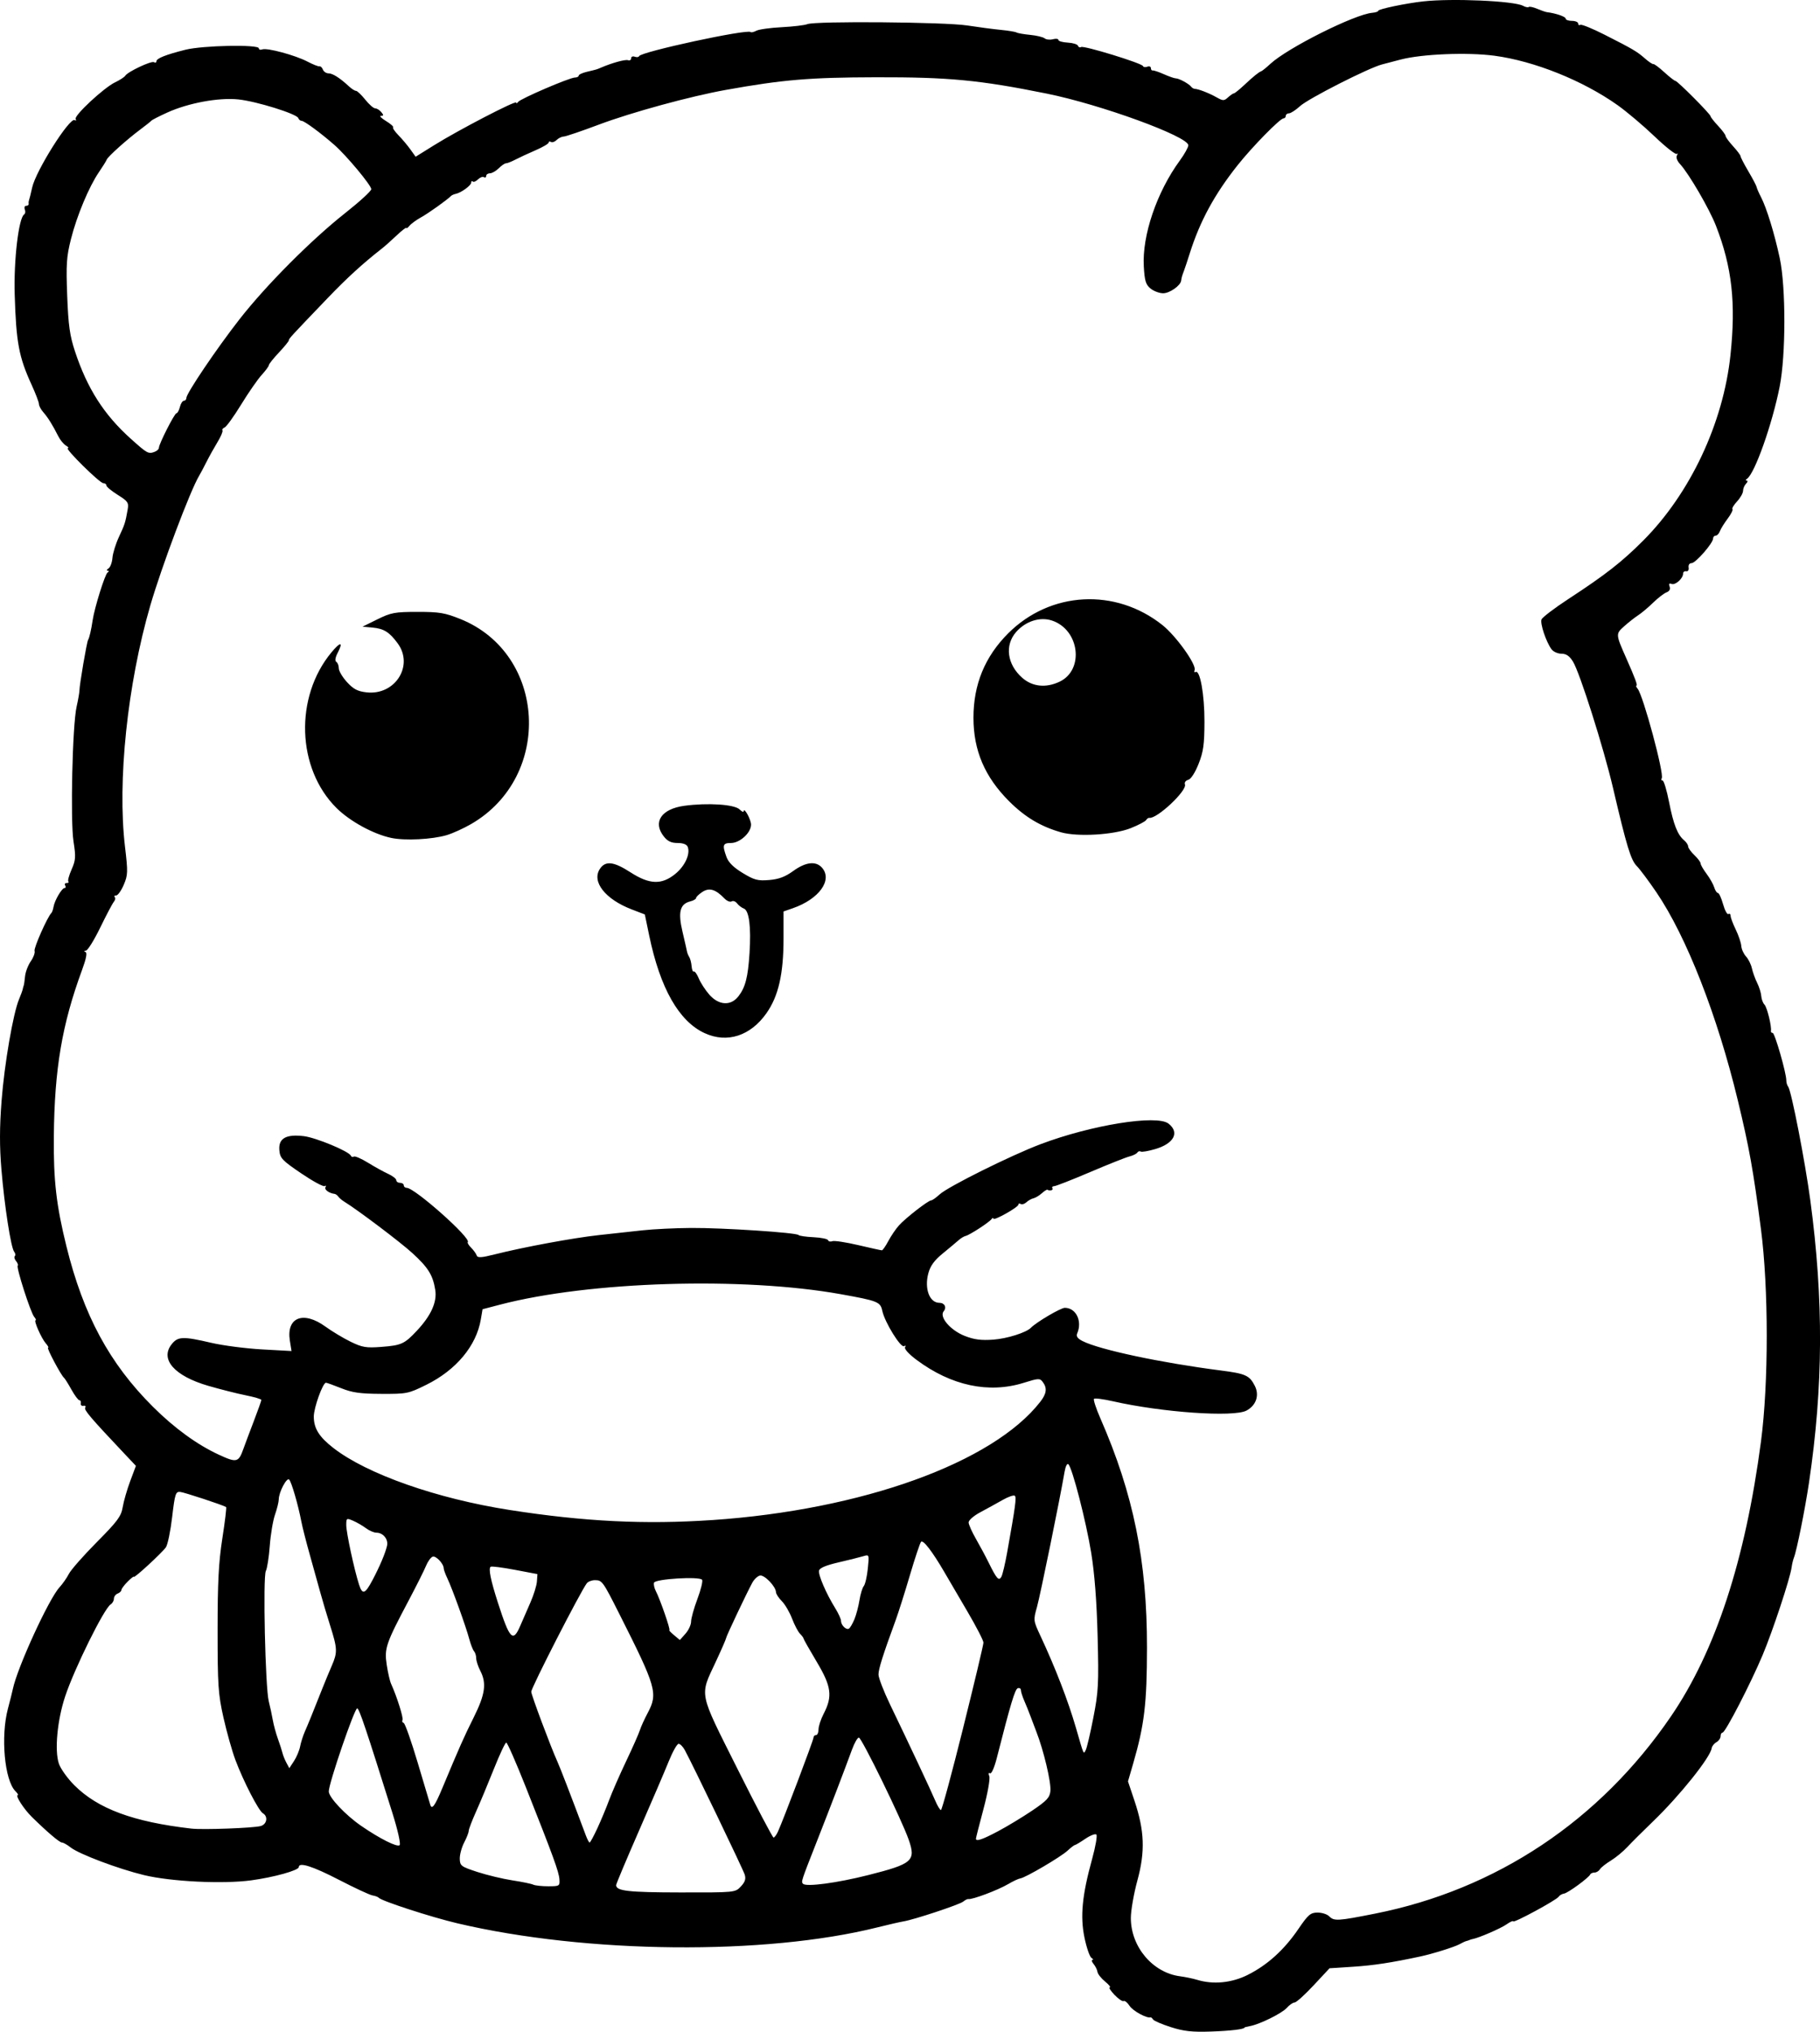 <?xml version="1.0" encoding="UTF-8" standalone="no"?>
<!-- Created with Inkscape (http://www.inkscape.org/) -->

<svg
   width="192.72mm"
   height="215.122mm"
   viewBox="0 0 192.72 215.122"
   version="1.1"
   id="svg5"
   xml:space="preserve"
   xmlns="http://www.w3.org/2000/svg"
   xmlns:svg="http://www.w3.org/2000/svg"><defs
     id="defs2" /><g
     id="layer1"
     transform="translate(-18.682,151.05)"><path
       style="fill:#000000;stroke-width:0.265"
       d="m 142.662,63.587 c -0.946,-0.303 -1.793,-0.668 -1.882,-0.81 -0.089,-0.142 -0.208,-0.244 -0.265,-0.226 -0.401,0.124 -1.865,-0.673 -2.214,-1.206 -0.234,-0.358 -0.522,-0.591 -0.638,-0.519 -0.117,0.072 -0.551,-0.222 -0.964,-0.653 -0.413,-0.431 -0.64,-0.789 -0.504,-0.794 0.136,-0.005 -0.087,-0.284 -0.497,-0.619 -0.41,-0.335 -0.772,-0.795 -0.805,-1.022 -0.033,-0.227 -0.219,-0.603 -0.412,-0.836 -0.193,-0.233 -0.248,-0.425 -0.121,-0.428 0.127,-0.002 0.08,-0.1 -0.104,-0.217 -0.184,-0.117 -0.516,-1.079 -0.737,-2.139 -0.47,-2.256 -0.254,-4.49 0.81,-8.345 0.36,-1.304 0.561,-2.463 0.448,-2.576 -0.113,-0.113 -0.642,0.09 -1.174,0.452 -0.533,0.362 -1.028,0.658 -1.101,0.658 -0.073,0 -0.422,0.268 -0.776,0.596 -0.719,0.666 -4.449,2.857 -5.002,2.938 -0.196,0.029 -0.77,0.296 -1.276,0.595 -1.104,0.651 -3.836,1.676 -4.244,1.592 -0.087,-0.018 -0.325,0.103 -0.529,0.269 -0.393,0.319 -5.204,1.914 -6.325,2.096 -0.364,0.059 -1.605,0.344 -2.757,0.632 -11.899,2.975 -30.783,2.793 -44.471,-0.428 -2.768,-0.651 -8.052,-2.368 -8.334,-2.707 -0.073,-0.087 -0.37,-0.199 -0.661,-0.247 -0.291,-0.048 -1.892,-0.793 -3.557,-1.654 -2.775,-1.435 -4.248,-1.903 -4.248,-1.349 0,0.347 -2.636,1.081 -5.05,1.407 -2.999,0.405 -8.495,0.134 -11.354,-0.559 -2.726,-0.661 -6.863,-2.222 -7.762,-2.929 -0.361,-0.284 -0.771,-0.516 -0.912,-0.516 -0.256,0 -1.535,-1.086 -3.188,-2.707 -0.857,-0.841 -1.806,-2.32 -1.488,-2.32 0.087,0 -0.026,-0.184 -0.251,-0.409 -1.155,-1.155 -1.579,-5.785 -0.798,-8.73 0.23,-0.867 0.465,-1.805 0.522,-2.083 0.465,-2.256 3.801,-9.533 4.936,-10.769 0.333,-0.363 0.784,-1.009 1.003,-1.436 0.218,-0.427 1.547,-1.936 2.952,-3.353 2.199,-2.217 2.582,-2.734 2.743,-3.707 0.103,-0.622 0.46,-1.859 0.793,-2.75 l 0.606,-1.62 -1.232,-1.305 c -3.605,-3.819 -4.285,-4.618 -4.135,-4.861 0.09,-0.146 0.006,-0.233 -0.186,-0.193 -0.193,0.04 -0.321,-0.076 -0.284,-0.258 0.036,-0.182 -0.031,-0.331 -0.15,-0.331 -0.119,0 -0.497,-0.506 -0.84,-1.124 -0.343,-0.618 -0.699,-1.184 -0.79,-1.257 -0.308,-0.246 -1.864,-3.175 -1.687,-3.175 0.097,0 -0.01,-0.208 -0.236,-0.463 -0.463,-0.521 -1.313,-2.447 -1.08,-2.447 0.083,0 0.012,-0.168 -0.159,-0.374 -0.378,-0.455 -1.912,-5.23 -1.736,-5.406 0.069,-0.069 -0.01,-0.288 -0.175,-0.486 -0.165,-0.199 -0.225,-0.437 -0.132,-0.529 0.092,-0.092 0.062,-0.298 -0.067,-0.457 -0.344,-0.424 -1.027,-4.816 -1.352,-8.705 -0.205,-2.456 -0.201,-4.46 0.015,-7.276 0.299,-3.894 1.226,-9.277 1.854,-10.766 0.184,-0.437 0.358,-0.913 0.386,-1.058 0.028,-0.146 0.076,-0.324 0.108,-0.397 0.031,-0.073 0.095,-0.51 0.14,-0.972 0.046,-0.462 0.319,-1.176 0.607,-1.587 0.288,-0.411 0.468,-0.906 0.4,-1.099 -0.105,-0.298 1.368,-3.617 1.781,-4.014 0.076,-0.073 0.179,-0.37 0.229,-0.661 0.119,-0.688 0.885,-1.984 1.172,-1.984 0.123,0 0.15,-0.119 0.06,-0.265 -0.09,-0.146 -0.018,-0.265 0.161,-0.265 0.178,0 0.256,-0.069 0.172,-0.153 -0.084,-0.084 0.07,-0.657 0.343,-1.273 0.436,-0.987 0.461,-1.34 0.207,-2.956 -0.347,-2.209 -0.118,-12.318 0.323,-14.271 0.164,-0.728 0.3,-1.502 0.302,-1.72 0.005,-0.613 0.777,-5.134 0.914,-5.357 0.138,-0.224 0.334,-1.063 0.484,-2.081 0.196,-1.323 1.301,-4.866 1.578,-5.059 0.173,-0.121 0.179,-0.197 0.014,-0.202 -0.146,-0.004 -0.107,-0.108 0.085,-0.23 0.192,-0.122 0.382,-0.626 0.421,-1.12 0.039,-0.494 0.35,-1.494 0.689,-2.222 0.626,-1.341 0.675,-1.496 0.925,-2.91 0.126,-0.713 0.019,-0.87 -1.056,-1.542 -0.658,-0.412 -1.196,-0.858 -1.196,-0.992 0,-0.134 -0.149,-0.245 -0.331,-0.246 -0.387,-0.002 -4.129,-3.698 -3.757,-3.71 0.138,-0.004 0.051,-0.125 -0.194,-0.268 -0.245,-0.143 -0.61,-0.586 -0.811,-0.984 -0.607,-1.202 -1.1,-1.992 -1.588,-2.547 -0.255,-0.29 -0.463,-0.68 -0.463,-0.867 0,-0.187 -0.348,-1.1 -0.773,-2.029 -1.356,-2.961 -1.64,-4.475 -1.795,-9.57 -0.11,-3.638 0.42,-8.12 1.003,-8.48 0.121,-0.074 0.152,-0.31 0.07,-0.524 -0.082,-0.214 -0.017,-0.388 0.144,-0.388 0.161,0 0.279,-0.089 0.262,-0.198 -0.017,-0.109 -0.008,-0.258 0.02,-0.331 0.054,-0.139 0.225,-0.823 0.349,-1.398 0.382,-1.772 3.979,-7.476 4.508,-7.15 0.145,0.089 0.189,0.042 0.097,-0.106 -0.213,-0.344 2.997,-3.332 4.186,-3.896 0.497,-0.236 0.976,-0.547 1.066,-0.691 0.264,-0.426 2.768,-1.608 3.045,-1.437 0.14,0.087 0.255,0.046 0.255,-0.091 0,-0.31 0.985,-0.702 3.081,-1.228 1.829,-0.458 7.767,-0.574 7.767,-0.151 0,0.141 0.164,0.193 0.364,0.117 0.505,-0.194 3.481,0.609 4.779,1.288 0.591,0.309 1.167,0.537 1.28,0.506 0.113,-0.031 0.275,0.124 0.359,0.343 0.084,0.22 0.354,0.399 0.6,0.399 0.442,0 1.204,0.488 2.174,1.389 0.274,0.255 0.604,0.463 0.733,0.463 0.129,0 0.568,0.417 0.974,0.926 0.406,0.509 0.881,0.926 1.055,0.926 0.174,0 0.465,0.179 0.646,0.397 0.266,0.32 0.259,0.397 -0.034,0.398 -0.2,5.3e-4 0.037,0.245 0.527,0.543 0.489,0.298 0.831,0.601 0.76,0.672 -0.071,0.071 0.186,0.452 0.572,0.846 0.386,0.394 0.952,1.065 1.257,1.492 l 0.555,0.776 1.952,-1.216 c 2.622,-1.633 8.698,-4.788 8.703,-4.52 0.002,0.118 0.091,0.088 0.198,-0.067 0.235,-0.339 5.464,-2.585 6.02,-2.585 0.216,0 0.392,-0.09 0.392,-0.199 0,-0.11 0.387,-0.291 0.86,-0.404 1.084,-0.258 1.048,-0.247 1.521,-0.451 1.152,-0.497 2.553,-0.881 2.844,-0.78 0.182,0.063 0.331,-0.027 0.331,-0.2 0,-0.173 0.171,-0.249 0.38,-0.169 0.209,0.08 0.417,0.052 0.463,-0.062 0.183,-0.456 11.461,-2.893 11.804,-2.55 0.068,0.068 0.343,0.005 0.612,-0.139 0.269,-0.144 1.479,-0.313 2.689,-0.375 1.21,-0.062 2.432,-0.208 2.717,-0.324 0.838,-0.341 14.55,-0.227 16.922,0.141 1.164,0.18 2.765,0.391 3.558,0.468 0.793,0.077 1.539,0.2 1.659,0.274 0.12,0.074 0.772,0.189 1.451,0.255 0.678,0.066 1.367,0.232 1.53,0.367 0.163,0.135 0.558,0.178 0.878,0.094 0.32,-0.084 0.582,-0.049 0.583,0.077 5.3e-4,0.126 0.445,0.253 0.987,0.281 0.542,0.028 1.028,0.178 1.08,0.332 0.051,0.154 0.199,0.215 0.329,0.136 0.289,-0.179 6.434,1.708 6.55,2.011 0.046,0.12 0.254,0.152 0.463,0.072 0.209,-0.08 0.38,-0.014 0.38,0.147 0,0.161 0.089,0.275 0.198,0.252 0.109,-0.022 0.641,0.156 1.182,0.397 0.541,0.241 1.108,0.438 1.26,0.438 0.337,0 1.399,0.578 1.622,0.882 0.089,0.122 0.268,0.225 0.397,0.23 0.391,0.015 1.513,0.453 2.303,0.899 0.681,0.384 0.785,0.384 1.211,-0.002 0.257,-0.232 0.534,-0.422 0.618,-0.422 0.083,0 0.565,-0.387 1.071,-0.86 1.021,-0.954 1.554,-1.386 1.832,-1.484 0.102,-0.036 0.533,-0.386 0.957,-0.779 1.837,-1.699 8.936,-5.253 10.801,-5.408 0.343,-0.028 0.624,-0.124 0.624,-0.213 0,-0.18 2.93,-0.792 4.763,-0.994 3.072,-0.339 9.596,-0.051 10.563,0.466 0.264,0.141 0.539,0.198 0.611,0.127 0.072,-0.072 0.474,0.015 0.895,0.193 0.42,0.178 0.883,0.338 1.029,0.356 0.932,0.113 1.984,0.473 1.984,0.679 0,0.134 0.298,0.244 0.661,0.244 0.364,0 0.661,0.126 0.661,0.28 0,0.154 0.103,0.216 0.23,0.138 0.126,-0.078 1.287,0.395 2.58,1.051 3.016,1.531 3.424,1.772 4.284,2.528 0.391,0.344 0.784,0.603 0.872,0.576 0.088,-0.027 0.609,0.362 1.158,0.864 0.548,0.502 1.075,0.913 1.169,0.913 0.219,0 3.73,3.529 3.73,3.749 0,0.09 0.357,0.546 0.794,1.014 0.437,0.467 0.794,0.949 0.794,1.07 0,0.121 0.357,0.611 0.794,1.089 0.437,0.478 0.794,0.956 0.794,1.063 0,0.107 0.372,0.824 0.826,1.595 0.455,0.77 0.848,1.52 0.874,1.665 0.026,0.146 0.234,0.622 0.46,1.058 0.595,1.145 1.437,3.888 1.99,6.482 0.654,3.071 0.648,10.261 -0.011,13.593 -0.788,3.981 -2.636,9.197 -3.456,9.753 -0.158,0.107 -0.173,0.196 -0.035,0.198 0.138,0.002 0.108,0.147 -0.066,0.322 -0.175,0.175 -0.318,0.514 -0.318,0.755 0,0.241 -0.285,0.745 -0.634,1.121 -0.349,0.376 -0.57,0.747 -0.492,0.825 0.078,0.078 -0.152,0.532 -0.51,1.009 -0.358,0.477 -0.728,1.075 -0.822,1.33 -0.094,0.255 -0.293,0.463 -0.444,0.463 -0.15,4e-5 -0.273,0.137 -0.273,0.304 0,0.489 -1.851,2.607 -2.278,2.607 -0.225,0 -0.358,0.196 -0.313,0.463 0.043,0.259 -0.068,0.434 -0.253,0.397 -0.182,-0.036 -0.331,0.073 -0.331,0.244 0,0.515 -0.818,1.252 -1.218,1.098 -0.26,-0.1 -0.325,-0.014 -0.212,0.28 0.104,0.271 -0.015,0.492 -0.328,0.612 -0.27,0.103 -0.907,0.595 -1.417,1.093 -0.509,0.498 -1.224,1.099 -1.587,1.335 -0.364,0.236 -1.033,0.763 -1.486,1.169 -0.903,0.81 -0.902,0.822 0.253,3.43 0.903,2.037 1.202,2.844 1.055,2.844 -0.083,0 -0.027,0.149 0.124,0.331 0.591,0.712 2.832,9.031 2.554,9.481 -0.082,0.133 -0.042,0.242 0.089,0.242 0.131,0 0.441,1.027 0.687,2.282 0.467,2.376 0.899,3.471 1.601,4.054 0.228,0.189 0.416,0.478 0.419,0.642 0.003,0.164 0.3,0.579 0.661,0.921 0.361,0.343 0.657,0.738 0.657,0.878 0,0.14 0.284,0.633 0.631,1.097 0.347,0.463 0.712,1.11 0.812,1.438 0.1,0.327 0.276,0.595 0.393,0.595 0.117,0 0.362,0.534 0.544,1.186 0.183,0.652 0.436,1.121 0.564,1.043 0.127,-0.079 0.232,0.005 0.232,0.186 0,0.181 0.245,0.835 0.544,1.453 0.299,0.618 0.564,1.4 0.587,1.737 0.024,0.337 0.249,0.837 0.501,1.112 0.252,0.274 0.533,0.841 0.625,1.259 0.092,0.418 0.343,1.114 0.558,1.545 0.215,0.431 0.409,1.055 0.432,1.386 0.022,0.331 0.177,0.743 0.344,0.915 0.277,0.285 0.773,2.324 0.68,2.796 -0.021,0.109 0.062,0.198 0.186,0.198 0.226,0 1.456,4.287 1.442,5.027 -0.004,0.218 0.085,0.516 0.198,0.661 0.335,0.431 1.791,7.902 2.345,12.039 1.417,10.564 1.374,19.694 -0.141,29.898 -0.417,2.81 -1.302,7.208 -1.597,7.938 -0.088,0.218 -0.198,0.679 -0.243,1.023 -0.152,1.153 -2.004,6.754 -3.073,9.295 -1.277,3.036 -3.947,8.202 -4.238,8.202 -0.115,0 -0.21,0.173 -0.21,0.384 0,0.211 -0.199,0.495 -0.443,0.632 -0.244,0.136 -0.469,0.421 -0.5,0.633 -0.145,0.985 -3.385,5.032 -6.201,7.744 -1.058,1.019 -2.288,2.244 -2.733,2.723 -0.446,0.479 -1.233,1.127 -1.75,1.441 -0.517,0.314 -1.035,0.725 -1.151,0.915 -0.116,0.19 -0.374,0.345 -0.573,0.345 -0.199,0 -0.401,0.089 -0.45,0.198 -0.159,0.357 -2.36,1.968 -2.772,2.029 -0.221,0.032 -0.481,0.184 -0.579,0.337 -0.227,0.355 -4.807,2.834 -4.807,2.601 0,-0.096 -0.327,0.054 -0.728,0.334 -0.617,0.43 -2.926,1.428 -3.572,1.543 -0.109,0.019 -0.258,0.065 -0.331,0.102 -0.073,0.036 -0.222,0.085 -0.331,0.109 -0.109,0.023 -0.437,0.175 -0.728,0.337 -0.514,0.287 -2.855,1.02 -4.131,1.293 -3.077,0.66 -4.969,0.95 -7.114,1.089 l -2.514,0.163 -1.69,1.812 c -0.93,0.996 -1.834,1.812 -2.01,1.812 -0.176,0 -0.546,0.255 -0.823,0.567 -0.513,0.578 -2.846,1.734 -3.895,1.931 -0.318,0.06 -0.578,0.126 -0.578,0.148 0,0.182 -1.473,0.36 -3.572,0.431 -1.992,0.067 -2.871,-0.03 -4.233,-0.467 z m 8.147,-5.535 c 2.077,-1.038 3.85,-2.643 5.347,-4.84 1.044,-1.532 1.294,-1.749 2.032,-1.754 0.463,-0.004 1.02,0.172 1.238,0.391 0.529,0.529 0.886,0.509 4.845,-0.276 12.857,-2.55 23.812,-9.85 31.349,-20.89 4.728,-6.926 7.872,-16.525 9.533,-29.104 0.814,-6.162 0.812,-16.228 -0.004,-22.49 -0.817,-6.266 -1.238,-8.61 -2.448,-13.626 -2.171,-8.997 -5.437,-17.344 -8.62,-22.03 -0.814,-1.199 -1.751,-2.452 -2.081,-2.785 -0.629,-0.634 -1.071,-2.087 -2.513,-8.259 -0.993,-4.25 -3.516,-12.212 -4.242,-13.387 -0.37,-0.598 -0.715,-0.834 -1.221,-0.834 -0.388,0 -0.862,-0.213 -1.052,-0.473 -0.576,-0.788 -1.225,-2.722 -1.058,-3.156 0.086,-0.224 1.38,-1.207 2.876,-2.185 3.9,-2.548 5.628,-3.898 7.882,-6.156 4.977,-4.986 8.48,-12.424 9.248,-19.638 0.59,-5.537 0.166,-9.326 -1.534,-13.703 -0.694,-1.787 -2.871,-5.528 -3.799,-6.529 -0.322,-0.347 -0.454,-0.715 -0.332,-0.926 0.111,-0.193 0.105,-0.262 -0.013,-0.155 -0.119,0.107 -1.18,-0.727 -2.358,-1.853 -1.178,-1.127 -2.936,-2.613 -3.907,-3.303 -3.673,-2.609 -8.825,-4.678 -13.051,-5.24 -2.858,-0.38 -7.675,-0.184 -9.922,0.404 -0.946,0.248 -1.839,0.482 -1.984,0.52 -1.443,0.379 -7.797,3.611 -8.675,4.413 -0.459,0.42 -0.987,0.763 -1.173,0.763 -0.186,0 -0.338,0.119 -0.338,0.265 0,0.146 -0.105,0.265 -0.233,0.265 -0.367,0 -3.305,2.995 -4.866,4.961 -2.446,3.08 -3.993,5.93 -5.066,9.327 -0.253,0.8 -0.529,1.634 -0.615,1.852 -0.191,0.489 -0.257,0.721 -0.3,1.048 -0.069,0.528 -1.219,1.333 -1.906,1.333 -0.393,0 -0.991,-0.224 -1.329,-0.497 -0.512,-0.415 -0.631,-0.803 -0.719,-2.346 -0.186,-3.285 1.376,-7.874 3.818,-11.215 0.493,-0.674 0.896,-1.399 0.896,-1.611 0,-0.933 -9.28,-4.319 -15.001,-5.474 -7.11,-1.435 -10.359,-1.745 -18.072,-1.728 -7.015,0.016 -9.833,0.253 -15.875,1.334 -3.787,0.678 -10.012,2.38 -13.494,3.689 -1.819,0.684 -3.484,1.249 -3.701,1.255 -0.217,0.006 -0.554,0.171 -0.749,0.366 -0.195,0.195 -0.465,0.288 -0.598,0.205 -0.134,-0.083 -0.243,-0.053 -0.243,0.065 0,0.119 -0.625,0.486 -1.389,0.816 -0.764,0.33 -1.726,0.776 -2.138,0.991 -0.412,0.214 -0.858,0.39 -0.992,0.39 -0.134,0 -0.481,0.238 -0.772,0.529 -0.291,0.291 -0.708,0.529 -0.926,0.529 -0.218,0 -0.397,0.126 -0.397,0.28 0,0.154 -0.109,0.213 -0.243,0.13 -0.134,-0.083 -0.417,0.024 -0.63,0.236 -0.213,0.213 -0.46,0.313 -0.55,0.223 -0.09,-0.09 -0.164,-0.039 -0.164,0.114 0,0.299 -1.062,1.074 -1.635,1.193 -0.192,0.04 -0.409,0.132 -0.482,0.205 -0.443,0.443 -2.392,1.835 -3.174,2.267 -0.509,0.281 -1.071,0.69 -1.248,0.908 -0.178,0.218 -0.327,0.322 -0.331,0.229 -0.005,-0.092 -0.467,0.265 -1.027,0.794 -0.56,0.529 -1.246,1.14 -1.525,1.358 -2.061,1.613 -3.711,3.118 -5.778,5.274 -3.956,4.125 -4.113,4.297 -4.113,4.477 0,0.095 -0.476,0.679 -1.058,1.297 -0.582,0.618 -1.058,1.216 -1.058,1.329 0,0.113 -0.343,0.58 -0.762,1.039 -0.419,0.459 -1.396,1.867 -2.17,3.13 -0.775,1.263 -1.562,2.355 -1.75,2.428 -0.188,0.072 -0.291,0.214 -0.228,0.315 0.062,0.101 -0.173,0.654 -0.523,1.229 -0.35,0.575 -0.877,1.522 -1.17,2.104 -0.293,0.582 -0.641,1.237 -0.773,1.455 -0.941,1.555 -3.975,9.614 -5.178,13.751 -2.423,8.337 -3.5,18.614 -2.678,25.539 0.318,2.681 0.308,2.999 -0.134,4.035 -0.264,0.618 -0.625,1.124 -0.803,1.124 -0.178,0 -0.245,0.078 -0.149,0.174 0.096,0.096 0.052,0.321 -0.098,0.501 -0.149,0.18 -0.799,1.411 -1.444,2.736 -0.645,1.325 -1.325,2.418 -1.512,2.43 -0.216,0.013 -0.232,0.065 -0.045,0.142 0.198,0.082 0.08,0.704 -0.36,1.897 -2.127,5.779 -2.923,10.477 -2.991,17.651 -0.043,4.641 0.26,7.279 1.339,11.642 1.799,7.273 4.553,12.379 9.147,16.958 2.277,2.269 4.681,4.018 6.99,5.085 1.88,0.869 2.085,0.82 2.594,-0.611 0.155,-0.437 0.646,-1.746 1.092,-2.91 0.446,-1.164 0.811,-2.19 0.811,-2.279 5.3e-4,-0.089 -0.743,-0.311 -1.653,-0.492 -0.909,-0.182 -2.698,-0.634 -3.974,-1.005 -3.572,-1.039 -5.128,-2.802 -3.875,-4.394 0.66,-0.839 1.193,-0.859 4.211,-0.156 1.237,0.288 3.652,0.601 5.367,0.696 l 3.119,0.172 -0.175,-1.095 c -0.395,-2.472 1.422,-3.193 3.765,-1.494 0.707,0.513 1.916,1.238 2.686,1.612 1.22,0.592 1.635,0.661 3.228,0.539 2.129,-0.163 2.449,-0.308 3.755,-1.697 1.515,-1.612 2.166,-3.051 1.961,-4.335 -0.251,-1.572 -0.746,-2.368 -2.43,-3.906 -1.273,-1.164 -5.782,-4.567 -7.218,-5.448 -0.237,-0.146 -0.516,-0.384 -0.62,-0.529 -0.104,-0.146 -0.282,-0.275 -0.397,-0.287 -0.571,-0.063 -1.112,-0.461 -0.959,-0.707 0.094,-0.153 0.055,-0.206 -0.088,-0.118 -0.143,0.088 -1.262,-0.52 -2.488,-1.352 -2.022,-1.372 -2.236,-1.599 -2.308,-2.449 -0.105,-1.25 0.695,-1.711 2.583,-1.488 1.294,0.153 4.812,1.617 4.993,2.077 0.049,0.124 0.189,0.164 0.311,0.088 0.122,-0.076 0.797,0.217 1.499,0.65 0.702,0.433 1.663,0.965 2.136,1.181 0.473,0.216 0.86,0.518 0.86,0.671 0,0.153 0.179,0.278 0.397,0.278 0.218,0 0.397,0.119 0.397,0.265 0,0.146 0.141,0.265 0.312,0.265 0.846,0 6.862,5.349 6.464,5.747 -0.065,0.065 0.096,0.331 0.356,0.592 0.261,0.261 0.525,0.628 0.588,0.817 0.091,0.273 0.486,0.249 1.951,-0.121 3.018,-0.761 8.283,-1.735 10.965,-2.029 1.382,-0.151 3.466,-0.38 4.63,-0.507 1.164,-0.128 3.486,-0.241 5.159,-0.251 3.365,-0.021 11.169,0.493 11.377,0.749 0.073,0.089 0.787,0.193 1.587,0.231 0.8,0.038 1.493,0.18 1.538,0.316 0.046,0.136 0.25,0.184 0.453,0.106 0.203,-0.078 1.431,0.107 2.728,0.412 1.297,0.304 2.43,0.554 2.518,0.554 0.088,0 0.398,-0.446 0.688,-0.992 0.29,-0.546 0.799,-1.292 1.13,-1.657 0.716,-0.791 3.101,-2.642 3.405,-2.642 0.117,0 0.518,-0.283 0.891,-0.628 0.882,-0.817 7.518,-4.12 10.684,-5.317 5.381,-2.035 12.311,-3.15 13.552,-2.182 1.193,0.931 0.59,2.106 -1.382,2.692 -0.74,0.22 -1.442,0.34 -1.559,0.268 -0.118,-0.073 -0.28,-0.024 -0.362,0.108 -0.081,0.132 -0.458,0.317 -0.836,0.412 -0.378,0.095 -2.255,0.841 -4.17,1.658 -1.915,0.817 -3.626,1.487 -3.801,1.488 -0.175,0.002 -0.258,0.102 -0.183,0.224 0.123,0.199 -0.274,0.315 -0.529,0.154 -0.058,-0.036 -0.325,0.133 -0.595,0.376 -0.27,0.243 -0.667,0.481 -0.881,0.529 -0.215,0.048 -0.552,0.237 -0.749,0.42 -0.197,0.183 -0.468,0.266 -0.602,0.183 -0.134,-0.083 -0.243,-0.054 -0.244,0.064 -2.7e-4,0.281 -2.644,1.764 -2.65,1.486 -0.002,-0.118 -0.091,-0.094 -0.198,0.053 -0.25,0.343 -2.321,1.688 -2.741,1.78 -0.176,0.038 -0.52,0.249 -0.763,0.467 -0.244,0.218 -0.994,0.846 -1.667,1.395 -0.883,0.72 -1.305,1.301 -1.517,2.086 -0.439,1.632 0.12,3.133 1.167,3.133 0.555,0 0.799,0.483 0.454,0.899 -0.494,0.595 0.716,2.011 2.226,2.604 1.006,0.395 1.735,0.49 3.043,0.395 1.447,-0.105 3.472,-0.745 3.969,-1.255 0.582,-0.597 3.157,-2.113 3.59,-2.113 1.185,0 1.869,1.398 1.319,2.694 -0.138,0.325 0.013,0.548 0.56,0.827 1.798,0.916 8.31,2.301 14.629,3.112 2.63,0.337 3.04,0.52 3.601,1.605 0.521,1.007 0.165,2.088 -0.87,2.642 -1.359,0.727 -8.946,0.197 -14.16,-0.989 -1.004,-0.228 -1.899,-0.343 -1.987,-0.255 -0.088,0.088 0.217,1.022 0.678,2.076 3.501,8 4.942,15.094 4.932,24.273 -0.007,5.942 -0.275,8.183 -1.473,12.305 l -0.539,1.854 0.683,2.036 c 1.069,3.185 1.151,5.379 0.315,8.447 -0.382,1.402 -0.695,3.194 -0.695,3.983 0,3.05 2.314,5.79 5.209,6.168 0.555,0.073 1.366,0.241 1.803,0.374 1.711,0.522 3.662,0.332 5.369,-0.521 z M 93.317,-41.648 c -2.738,-1.25 -4.731,-4.754 -5.893,-10.354 l -0.461,-2.223 -1.407,-0.542 c -2.782,-1.071 -4.24,-2.927 -3.358,-4.274 0.586,-0.895 1.457,-0.8 3.242,0.352 2.011,1.298 3.297,1.346 4.741,0.177 1.024,-0.829 1.616,-2.11 1.326,-2.868 -0.101,-0.263 -0.489,-0.412 -1.073,-0.412 -0.674,0 -1.06,-0.184 -1.464,-0.697 -1.194,-1.517 -0.258,-2.912 2.173,-3.242 2.49,-0.338 5.321,-0.151 5.859,0.387 0.229,0.229 0.42,0.318 0.424,0.198 0.02,-0.509 0.785,0.865 0.785,1.409 0,0.862 -1.185,1.946 -2.129,1.946 -0.861,0 -0.93,0.214 -0.475,1.472 0.211,0.584 0.748,1.116 1.72,1.705 1.232,0.746 1.593,0.842 2.802,0.742 1.022,-0.085 1.696,-0.338 2.553,-0.959 1.31,-0.949 2.38,-1.076 3.028,-0.36 1.173,1.296 -0.279,3.334 -3.068,4.304 l -0.992,0.345 v 2.871 c 0,3.745 -0.535,6.088 -1.802,7.895 -1.687,2.406 -4.158,3.21 -6.532,2.126 z m 3.538,-3.887 c 0.75,-0.953 1.03,-2.029 1.194,-4.586 0.179,-2.792 -0.041,-4.52 -0.604,-4.731 -0.233,-0.087 -0.555,-0.333 -0.714,-0.546 -0.16,-0.213 -0.421,-0.307 -0.58,-0.209 -0.159,0.098 -0.504,-0.046 -0.768,-0.321 -0.924,-0.963 -1.597,-1.16 -2.328,-0.681 -0.365,0.239 -0.664,0.528 -0.664,0.641 0,0.113 -0.276,0.275 -0.613,0.359 -1.098,0.276 -1.317,1.126 -0.826,3.214 0.239,1.017 0.456,1.968 0.481,2.114 0.025,0.146 0.133,0.403 0.238,0.572 0.106,0.169 0.217,0.607 0.247,0.973 0.03,0.366 0.135,0.617 0.233,0.556 0.098,-0.06 0.335,0.269 0.527,0.732 0.192,0.463 0.694,1.236 1.116,1.716 0.99,1.128 2.263,1.209 3.06,0.196 z m -36.743,-16.794 c -1.873,-0.392 -4.368,-1.753 -5.788,-3.158 -4.225,-4.18 -4.474,-11.758 -0.543,-16.491 0.958,-1.153 1.27,-1.134 0.663,0.04 -0.261,0.504 -0.317,0.864 -0.152,0.966 0.145,0.09 0.264,0.396 0.264,0.68 0,0.285 0.391,0.944 0.869,1.466 0.686,0.748 1.123,0.977 2.073,1.084 3.023,0.341 5.034,-2.832 3.291,-5.194 -0.882,-1.196 -1.459,-1.554 -2.679,-1.666 l -1.041,-0.095 1.587,-0.782 c 1.438,-0.708 1.838,-0.782 4.24,-0.783 2.308,-0.001 2.897,0.097 4.539,0.758 9.118,3.67 9.81,16.669 1.155,21.694 -0.807,0.469 -1.983,1.004 -2.614,1.189 -1.547,0.455 -4.409,0.598 -5.865,0.293 z m 70.908,-0.598 c -2.143,-0.614 -3.809,-1.611 -5.479,-3.28 -2.581,-2.58 -3.774,-5.367 -3.779,-8.831 -0.005,-3.531 1.207,-6.483 3.674,-8.95 4.464,-4.464 11.356,-4.836 16.331,-0.882 1.449,1.152 3.631,4.201 3.413,4.771 -0.072,0.189 -0.029,0.281 0.097,0.203 0.472,-0.292 0.956,2.408 0.946,5.273 -0.008,2.411 -0.116,3.177 -0.627,4.465 -0.37,0.933 -0.808,1.604 -1.096,1.68 -0.266,0.07 -0.419,0.283 -0.344,0.479 0.251,0.654 -2.97,3.678 -3.778,3.546 -0.094,-0.015 -0.246,0.092 -0.336,0.238 -0.09,0.146 -0.818,0.528 -1.617,0.848 -1.795,0.72 -5.633,0.948 -7.406,0.44 z m -0.14,-15.943 c 2.645,-1.255 2.112,-5.512 -0.812,-6.477 -1.265,-0.418 -2.781,0.068 -3.786,1.212 -1.235,1.406 -0.961,3.443 0.653,4.86 1.072,0.941 2.504,1.088 3.945,0.405 z M 97.132,48.695 c 0.443,-0.472 0.55,-0.801 0.408,-1.257 -0.176,-0.566 -5.51,-11.652 -6.344,-13.186 -0.198,-0.364 -0.494,-0.661 -0.657,-0.661 -0.163,0 -0.633,0.833 -1.043,1.852 -0.41,1.019 -1.832,4.334 -3.159,7.368 -1.327,3.034 -2.413,5.618 -2.413,5.742 0,0.619 1.283,0.765 6.767,0.773 5.838,0.008 5.841,0.008 6.441,-0.631 z m -19.213,-0.762 c -0.055,-0.794 -0.656,-2.442 -3.566,-9.778 -1.024,-2.583 -1.953,-4.696 -2.063,-4.696 -0.11,0 -0.701,1.256 -1.312,2.792 -0.612,1.536 -1.462,3.571 -1.889,4.523 -0.427,0.952 -0.776,1.87 -0.776,2.04 0,0.17 -0.217,0.725 -0.482,1.232 -0.265,0.507 -0.473,1.279 -0.463,1.716 0.018,0.745 0.134,0.831 1.871,1.398 1.019,0.332 2.686,0.732 3.704,0.888 1.019,0.156 2.011,0.36 2.205,0.454 0.194,0.094 0.908,0.171 1.587,0.171 1.188,0 1.233,-0.028 1.183,-0.739 z m 32.678,-0.439 c 4.728,-1.194 5.092,-1.513 4.303,-3.766 -0.745,-2.13 -4.979,-10.799 -5.274,-10.799 -0.142,0 -0.466,0.566 -0.72,1.257 -0.854,2.328 -2.258,5.997 -3.671,9.591 -1.748,4.448 -1.734,4.407 -1.516,4.634 0.334,0.347 3.596,-0.088 6.877,-0.917 z M 60.248,40.957 c -2.819,-8.989 -3.511,-11.047 -3.737,-11.122 -0.267,-0.089 -3.015,7.929 -3.015,8.796 0,0.626 1.757,2.494 3.428,3.644 1.982,1.365 3.829,2.291 4.075,2.044 0.13,-0.13 -0.195,-1.586 -0.752,-3.362 z m 21.694,1.565 c 0.387,-0.837 0.945,-2.176 1.241,-2.977 0.296,-0.8 1.104,-2.646 1.795,-4.101 0.692,-1.455 1.347,-2.936 1.457,-3.29 0.11,-0.354 0.483,-1.175 0.828,-1.825 1.107,-2.081 0.928,-2.707 -3.001,-10.495 -1.75,-3.47 -1.824,-3.572 -2.589,-3.572 -0.328,0 -0.713,0.149 -0.855,0.331 -0.643,0.823 -5.868,11.022 -5.882,11.483 -0.009,0.303 2.069,5.858 2.756,7.368 0.298,0.655 1.374,3.446 3.034,7.871 0.15,0.4 0.327,0.728 0.392,0.728 0.066,0 0.436,-0.685 0.823,-1.521 z m 42.424,0.324 c 0.967,-0.513 2.592,-1.495 3.611,-2.183 1.553,-1.048 1.865,-1.383 1.932,-2.075 0.09,-0.923 -0.721,-4.332 -1.502,-6.318 -0.172,-0.437 -0.442,-1.151 -0.601,-1.587 -0.159,-0.437 -0.453,-1.169 -0.654,-1.627 -0.201,-0.459 -0.366,-0.974 -0.366,-1.147 0,-0.172 -0.149,-0.264 -0.331,-0.205 -0.296,0.097 -0.749,1.604 -2.224,7.396 -0.257,1.01 -0.564,1.702 -0.713,1.61 -0.158,-0.098 -0.189,0.027 -0.079,0.314 0.101,0.264 -0.173,1.807 -0.617,3.47 -0.439,1.647 -0.799,3.06 -0.799,3.14 0,0.325 0.672,0.099 2.343,-0.788 z m -23.3,0.024 c 0.575,-1.261 3.76,-9.683 3.76,-9.941 0,-0.144 0.119,-0.263 0.265,-0.263 0.146,0 0.265,-0.272 0.265,-0.606 0,-0.333 0.245,-1.077 0.544,-1.654 0.963,-1.855 0.823,-2.892 -0.744,-5.514 -0.763,-1.277 -1.387,-2.38 -1.387,-2.452 0,-0.072 -0.168,-0.299 -0.373,-0.504 -0.205,-0.205 -0.585,-0.929 -0.844,-1.607 -0.259,-0.679 -0.746,-1.509 -1.082,-1.845 -0.336,-0.336 -0.615,-0.765 -0.62,-0.953 -0.017,-0.602 -1.223,-1.854 -1.693,-1.758 -0.248,0.051 -0.613,0.39 -0.811,0.754 -0.612,1.123 -2.778,5.699 -2.778,5.871 0,0.089 -0.487,1.207 -1.082,2.483 -1.737,3.724 -1.872,3.05 2.28,11.348 2.005,4.007 3.727,7.285 3.827,7.285 0.1,0 0.314,-0.29 0.475,-0.645 z M 46.287,42.295 c 0.661,-0.185 0.805,-1.014 0.235,-1.348 -0.456,-0.267 -2.062,-3.38 -2.91,-5.64 -0.356,-0.949 -0.926,-2.973 -1.268,-4.498 -0.559,-2.497 -0.621,-3.419 -0.621,-9.256 0,-5.071 0.11,-7.188 0.505,-9.725 0.278,-1.784 0.456,-3.272 0.397,-3.308 -0.378,-0.227 -4.437,-1.563 -4.868,-1.603 -0.476,-0.044 -0.557,0.21 -0.846,2.665 -0.175,1.492 -0.474,2.933 -0.664,3.202 -0.417,0.592 -3.388,3.327 -3.388,3.119 0,-0.081 -0.298,0.151 -0.661,0.515 -0.364,0.364 -0.661,0.762 -0.661,0.886 0,0.123 -0.179,0.293 -0.397,0.377 -0.218,0.084 -0.397,0.329 -0.397,0.544 0,0.216 -0.156,0.487 -0.346,0.604 -0.69,0.421 -3.841,6.796 -4.818,9.746 -0.832,2.512 -1.131,5.697 -0.667,7.103 0.178,0.54 0.916,1.573 1.639,2.296 2.495,2.495 6.243,3.884 12.394,4.592 1.217,0.14 6.58,-0.057 7.342,-0.27 z M 120.662,31.938 c 1.188,-4.766 2.159,-8.846 2.158,-9.067 -0.001,-0.221 -0.77,-1.709 -1.707,-3.307 -0.938,-1.598 -2.039,-3.48 -2.447,-4.181 -1.251,-2.149 -2.234,-3.426 -2.451,-3.186 -0.114,0.125 -0.646,1.716 -1.182,3.535 -0.536,1.819 -1.215,3.962 -1.508,4.763 -1.357,3.704 -1.819,5.168 -1.819,5.756 0,0.35 0.555,1.788 1.234,3.195 1.976,4.098 4.322,9.091 4.777,10.165 0.231,0.546 0.502,0.992 0.603,0.992 0.101,0 1.155,-3.899 2.344,-8.665 z m -55.172,6.416 c 1.86,-4.455 2.309,-5.468 3.344,-7.541 1.227,-2.458 1.393,-3.628 0.706,-4.957 -0.238,-0.46 -0.433,-1.057 -0.433,-1.327 0,-0.269 -0.103,-0.602 -0.228,-0.741 -0.125,-0.138 -0.356,-0.728 -0.511,-1.31 -0.356,-1.329 -1.783,-5.283 -2.306,-6.39 -0.217,-0.459 -0.394,-0.938 -0.394,-1.066 0,-0.499 -0.828,-1.378 -1.174,-1.246 -0.201,0.077 -0.519,0.519 -0.706,0.981 -0.187,0.462 -1.002,2.09 -1.81,3.616 -2.434,4.594 -2.609,5.104 -2.349,6.835 0.124,0.826 0.334,1.74 0.467,2.031 0.604,1.32 1.332,3.632 1.208,3.833 -0.076,0.122 -0.02,0.262 0.124,0.311 0.144,0.049 0.81,1.934 1.48,4.19 0.67,2.256 1.272,4.27 1.336,4.476 0.171,0.546 0.49,0.112 1.246,-1.698 z m -15.027,-4.493 c 0.086,-0.439 0.316,-1.156 0.51,-1.593 0.331,-0.745 0.752,-1.781 1.881,-4.63 0.26,-0.655 0.689,-1.69 0.954,-2.301 0.624,-1.437 0.61,-1.812 -0.163,-4.257 -0.355,-1.123 -0.823,-2.696 -1.041,-3.496 -0.218,-0.8 -0.715,-2.586 -1.105,-3.969 -0.39,-1.382 -0.8,-2.99 -0.91,-3.572 -0.328,-1.728 -1.042,-4.188 -1.287,-4.433 -0.257,-0.257 -1.095,1.335 -1.101,2.092 -0.002,0.269 -0.181,0.999 -0.398,1.622 -0.217,0.623 -0.467,2.111 -0.555,3.307 -0.088,1.196 -0.275,2.391 -0.414,2.656 -0.324,0.613 -0.062,12.355 0.308,13.807 0.148,0.582 0.341,1.475 0.428,1.984 0.087,0.509 0.33,1.402 0.54,1.984 0.21,0.582 0.428,1.259 0.485,1.504 0.057,0.245 0.243,0.706 0.413,1.024 l 0.31,0.579 0.495,-0.755 c 0.272,-0.415 0.566,-1.114 0.652,-1.554 z M 134.458,30.814 c 0.537,-2.754 0.58,-3.569 0.451,-8.599 -0.095,-3.707 -0.322,-6.657 -0.682,-8.864 -0.544,-3.334 -1.985,-8.93 -2.411,-9.361 -0.131,-0.133 -0.305,0.209 -0.405,0.794 -0.487,2.852 -2.582,13.111 -2.927,14.334 -0.39,1.379 -0.384,1.427 0.372,3.043 1.574,3.366 2.93,6.877 3.751,9.712 0.875,3.023 0.796,2.842 1.044,2.381 0.118,-0.218 0.481,-1.766 0.807,-3.44 z M 91.862,20.644 c 0,-0.338 0.3,-1.411 0.666,-2.384 0.366,-0.973 0.592,-1.889 0.501,-2.035 -0.236,-0.382 -4.958,-0.1 -5.093,0.304 -0.058,0.173 0.028,0.571 0.19,0.884 0.463,0.896 1.587,4.141 1.434,4.141 -0.076,0 0.143,0.235 0.487,0.522 l 0.625,0.522 0.595,-0.669 c 0.327,-0.368 0.595,-0.946 0.595,-1.284 z m -18.088,0.446 c 0.233,-0.546 0.713,-1.647 1.066,-2.447 0.353,-0.8 0.666,-1.808 0.696,-2.239 l 0.054,-0.784 -2.375,-0.451 c -1.306,-0.248 -2.463,-0.397 -2.571,-0.33 -0.261,0.161 -0.015,1.395 0.761,3.805 1.252,3.892 1.598,4.25 2.369,2.447 z m 35.379,-0.68 c 0.193,-0.463 0.434,-1.372 0.537,-2.019 0.103,-0.648 0.308,-1.324 0.457,-1.503 0.149,-0.179 0.341,-1.007 0.427,-1.841 0.155,-1.505 0.152,-1.514 -0.48,-1.322 -0.35,0.106 -1.529,0.401 -2.621,0.654 -1.348,0.313 -2.01,0.595 -2.065,0.879 -0.089,0.461 0.764,2.435 1.718,3.974 0.336,0.543 0.611,1.144 0.611,1.336 0,0.459 0.553,1.001 0.84,0.823 0.124,-0.077 0.384,-0.519 0.576,-0.982 z M 58.127,16.255 c 0.78,-1.48 1.362,-2.856 1.538,-3.637 0.154,-0.685 -0.414,-1.384 -1.124,-1.384 -0.261,0 -0.759,-0.213 -1.106,-0.474 -0.347,-0.26 -0.958,-0.615 -1.359,-0.788 -0.7,-0.303 -0.728,-0.285 -0.728,0.463 0,0.794 0.845,4.724 1.355,6.302 0.355,1.1 0.638,1.004 1.422,-0.483 z m 67.207,-2.952 c 0.869,-4.86 0.995,-5.79 0.813,-5.973 -0.105,-0.105 -0.688,0.093 -1.296,0.44 -0.608,0.346 -1.672,0.932 -2.363,1.301 -0.71,0.379 -1.249,0.852 -1.239,1.086 0.01,0.228 0.36,1.011 0.778,1.738 0.418,0.728 1.025,1.859 1.347,2.514 0.85,1.727 1.074,1.975 1.346,1.491 0.122,-0.217 0.398,-1.386 0.614,-2.596 z M 94.108,9.898 C 109.975,8.819 123.808,3.831 128.838,-2.626 c 0.672,-0.863 0.746,-1.447 0.264,-2.093 -0.308,-0.413 -0.445,-0.408 -2.008,0.082 -3.712,1.163 -7.689,0.312 -11.361,-2.429 -0.806,-0.602 -1.32,-1.166 -1.216,-1.334 0.104,-0.168 0.06,-0.217 -0.104,-0.116 -0.35,0.216 -2.048,-2.534 -2.301,-3.727 -0.205,-0.964 -0.453,-1.064 -4.375,-1.77 -10.381,-1.868 -26.649,-1.371 -36.11,1.104 l -1.847,0.483 -0.185,1.086 c -0.477,2.796 -2.607,5.349 -5.765,6.913 -1.903,0.942 -2.066,0.975 -4.763,0.963 -2.24,-0.01 -3.08,-0.128 -4.247,-0.595 -0.8,-0.32 -1.53,-0.583 -1.621,-0.583 -0.337,-2.65e-4 -1.289,2.643 -1.289,3.58 0,1.256 0.557,2.149 2.076,3.33 3.551,2.761 10.941,5.36 18.668,6.564 7.89,1.23 14.325,1.549 21.454,1.064 z M 35.087,-103.226 c 0.23,-0.088 0.419,-0.269 0.419,-0.402 0,-0.407 1.659,-3.67 1.865,-3.67 0.107,0 0.269,-0.298 0.36,-0.661 0.091,-0.364 0.283,-0.661 0.426,-0.661 0.143,0 0.26,-0.133 0.26,-0.295 0,-0.482 3.211,-5.237 5.628,-8.332 2.804,-3.593 7.595,-8.405 11.202,-11.252 1.512,-1.194 2.749,-2.327 2.749,-2.519 0,-0.411 -2.628,-3.564 -3.904,-4.684 -1.44,-1.264 -3.188,-2.551 -3.466,-2.551 -0.142,0 -0.302,-0.131 -0.355,-0.291 -0.149,-0.446 -4.447,-1.784 -6.362,-1.98 -2.083,-0.213 -5.286,0.379 -7.516,1.392 -0.851,0.386 -1.607,0.773 -1.679,0.859 -0.073,0.086 -0.599,0.505 -1.169,0.93 -1.423,1.062 -3.441,2.871 -3.56,3.192 -0.054,0.146 -0.425,0.741 -0.823,1.323 -1.053,1.537 -2.338,4.608 -2.965,7.089 -0.473,1.87 -0.526,2.674 -0.399,6.002 0.121,3.148 0.27,4.214 0.827,5.9 1.297,3.927 3.072,6.702 5.918,9.254 1.759,1.577 1.853,1.627 2.547,1.361 z"
       id="path3967" /></g></svg>

